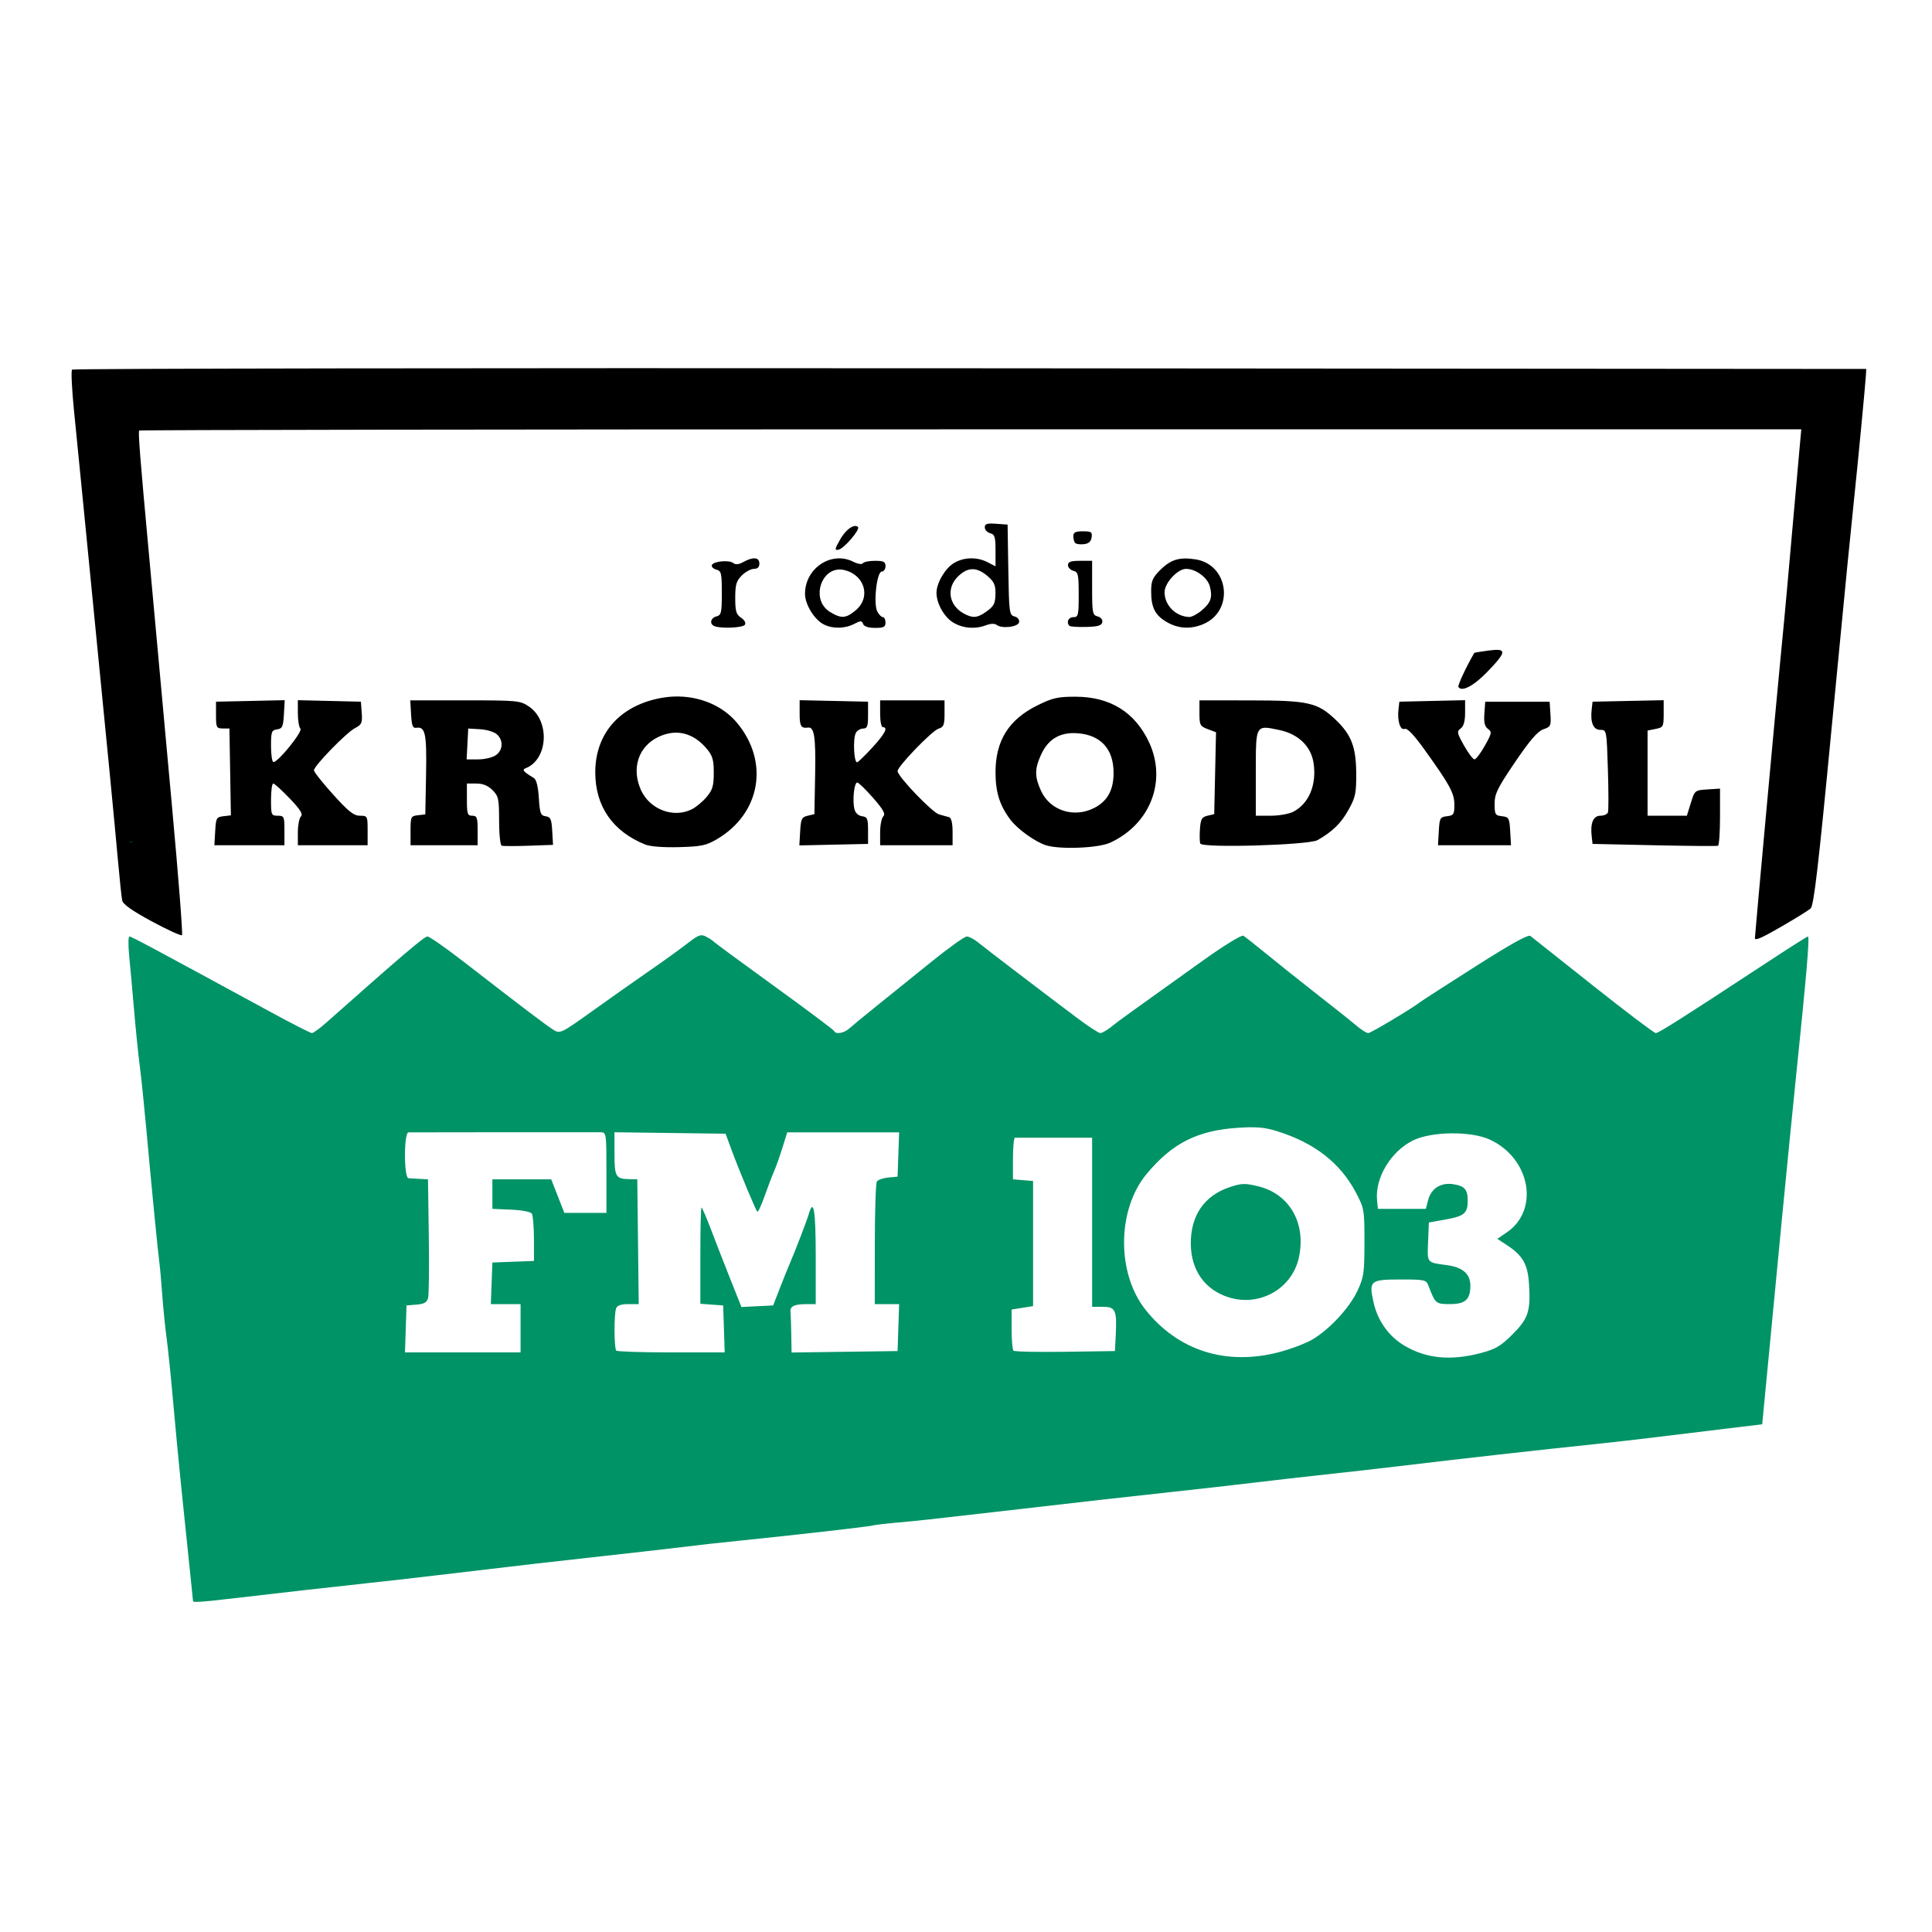 <?xml version="1.0" encoding="UTF-8" standalone="no"?>
<!-- Created with Inkscape (http://www.inkscape.org/) -->

<svg
   version="1.1"
   id="svg2"
   width="720"
   height="720"
   viewBox="0 0 720 720"
   sodipodi:docname="Krokodyl.svg"
   inkscape:version="1.2.1 (9c6d41e410, 2022-07-14)"
   xmlns:inkscape="http://www.inkscape.org/namespaces/inkscape"
   xmlns:sodipodi="http://sodipodi.sourceforge.net/DTD/sodipodi-0.dtd"
   xmlns="http://www.w3.org/2000/svg"
   xmlns:svg="http://www.w3.org/2000/svg">
  <defs
     id="defs6" />
  <sodipodi:namedview
     id="namedview4"
     pagecolor="#ffffff"
     bordercolor="#000000"
     borderopacity="0.25"
     inkscape:showpageshadow="2"
     inkscape:pageopacity="0.0"
     inkscape:pagecheckerboard="0"
     inkscape:deskcolor="#d1d1d1"
     showgrid="false"
     inkscape:zoom="0.82790419"
     inkscape:cx="144.94431"
     inkscape:cy="330.35224"
     inkscape:window-width="1920"
     inkscape:window-height="1001"
     inkscape:window-x="-9"
     inkscape:window-y="1341"
     inkscape:window-maximized="1"
     inkscape:current-layer="g8" />
  <g
     inkscape:groupmode="layer"
     inkscape:label="Image"
     id="g8">
    <path
       id="path297"
       style="display:inline;fill:#000000"
       d="m 361.551,137.248 c -183.669,-0.138 -334.283,0.087 -334.693,0.5 -0.41,0.413 -0.087,7.277 0.717,15.252 0.804,7.975 2.366,23.725 3.471,35 1.105,11.275 2.675,27.25 3.49,35.5 5.683,57.501 8.023,81.626 9.453,97.5 0.619,6.875 1.312,13.429 1.541,14.566 0.288,1.429 3.698,3.841 11.049,7.812 5.847,3.159 10.909,5.468 11.246,5.131 0.338,-0.338 -1.332,-21.854 -3.711,-47.812 C 61.734,274.739 59.177,246.75 58.432,238.5 57.687,230.25 56.35,215.625 55.461,206 52.214,170.837 51.433,160.901 51.879,160.455 52.129,160.205 191.602,160 361.812,160 h 309.479 l -0.619,6.75 c -0.745,8.132 -3.153,35.205 -4.602,51.75 -0.578,6.6 -1.743,18.975 -2.588,27.5 C 662.171,259.237 654,348.528 654,349.621 c 0,1.078 2.629,-0.095 10.656,-4.758 4.864,-2.825 9.418,-5.665 10.119,-6.311 1.188,-1.093 2.94,-16.123 7.701,-66.053 1.406,-14.746 3.081,-32.038 5.996,-61.902 0.811,-8.303 1.929,-19.373 2.486,-24.598 1.265,-11.857 4.211,-42.644 4.4,-46 L 695.5,137.5 Z m 9.699,57.945 c -3.408,-0.247 -4.25,0.018 -4.25,1.342 0,0.908 0.9,1.888 2,2.176 1.715,0.449 2,1.364 2,6.432 v 5.908 l -2.951,-1.525 c -3.977,-2.056 -8.896,-1.917 -12.629,0.359 C 352.18,211.861 349,217.334 349,220.934 c 0,3.923 2.848,9.004 6.189,11.041 3.631,2.214 8.208,2.585 12.367,1.004 1.599,-0.608 3.143,-0.658 3.814,-0.125 1.942,1.541 8.066,0.832 8.414,-0.975 0.183,-0.95 -0.527,-1.84 -1.713,-2.15 -1.917,-0.501 -2.037,-1.422 -2.297,-17.379 L 375.5,195.5 Z m -52.82,0.842 c -1.568,0.233 -3.758,2.206 -5.369,5.072 -2.038,3.626 -2.099,4.045 -0.537,3.738 2.013,-0.396 8.124,-7.53 7.223,-8.432 -0.34,-0.34 -0.794,-0.457 -1.316,-0.379 z M 403.57,198 C 400.776,198 400,198.399 400,199.834 c 0,1.008 0.321,2.153 0.713,2.545 0.392,0.392 1.854,0.581 3.25,0.418 1.755,-0.205 2.636,-0.99 2.857,-2.547 0.28,-1.973 -0.12,-2.25 -3.25,-2.25 z m -122.199,10.086 c -1.043,-0.095 -2.541,0.356 -4.367,1.367 -1.673,0.926 -2.89,1.057 -3.686,0.396 -1.532,-1.271 -7.553,-0.692 -8.033,0.773 -0.202,0.617 0.551,1.363 1.674,1.656 C 268.804,212.762 269,213.599 269,221 c 0,7.346 -0.205,8.242 -2,8.711 -2.223,0.581 -2.691,2.844 -0.75,3.627 2.498,1.008 10.648,0.635 11.361,-0.52 0.426,-0.689 -0.174,-1.78 -1.441,-2.621 C 274.349,228.988 274,227.801 274,222.832 c 0,-4.956 0.402,-6.323 2.455,-8.377 1.35,-1.35 3.375,-2.455 4.5,-2.455 1.379,0 2.045,-0.652 2.045,-2 0,-1.178 -0.586,-1.819 -1.629,-1.914 z m 30.316,0.045 c -6.189,0.565 -11.688,6.021 -11.688,13.156 0,3.984 3.474,9.635 7.029,11.434 3.299,1.669 7.847,1.592 11.266,-0.191 2.451,-1.279 2.865,-1.28 3.357,0.006 0.36,0.939 1.96,1.465 4.455,1.465 3.226,0 3.893,-0.342 3.893,-2 0,-1.1 -0.434,-2 -0.965,-2 -0.531,0 -1.463,-0.93 -2.072,-2.068 C 325.41,225.029 326.743,213 328.617,213 329.378,213 330,212.1 330,211 c 0,-1.662 -0.667,-2 -3.941,-2 -2.167,0 -4.195,0.413 -4.508,0.918 -0.321,0.52 -1.893,0.258 -3.621,-0.604 -2.039,-1.017 -4.179,-1.372 -6.242,-1.184 z m 129.74,0.002 c -3.607,0.077 -6.121,1.361 -9.086,4.326 -2.81,2.81 -3.342,4.066 -3.342,7.895 0,6.074 1.458,8.938 5.846,11.482 4.248,2.463 8.861,2.731 13.518,0.785 11.754,-4.911 9.663,-22.295 -2.908,-24.18 -1.502,-0.225 -2.825,-0.334 -4.027,-0.309 z M 402.5,209 c -3.451,0 -4.5,0.372 -4.5,1.594 0,0.876 0.9,1.83 2,2.117 1.799,0.471 2,1.364 2,8.906 0,7.717 -0.159,8.383 -2,8.383 -1.858,0 -2.725,1.943 -1.439,3.229 0.309,0.309 3.115,0.495 6.236,0.416 4.362,-0.111 5.748,-0.52 5.988,-1.766 0.184,-0.955 -0.529,-1.841 -1.736,-2.156 C 407.155,229.227 407,228.426 407,219.094 V 209 Z m 39.52,3 c 3.581,0 7.981,3.228 8.84,6.484 1.086,4.12 0.413,6.108 -3.057,9.027 -1.626,1.368 -3.709,2.461 -4.629,2.426 C 438.14,229.747 434,225.579 434,220.701 434,217.255 438.843,212 442.02,212 Z m -79.748,0.125 c 1.793,-0.054 3.636,0.769 5.652,2.465 2.413,2.03 3.072,3.379 3.061,6.25 -0.018,4.177 -0.512,5.112 -3.957,7.469 -2.939,2.011 -4.705,2.076 -7.918,0.295 -5.512,-3.055 -6.517,-9.348 -2.186,-13.68 1.813,-1.813 3.555,-2.744 5.348,-2.799 z m -50.514,0.213 c 0.922,-0.164 1.922,-0.137 2.984,0.127 7.576,1.88 9.888,10.143 4.182,14.945 -3.673,3.091 -5.394,3.209 -9.578,0.658 -6.671,-4.068 -4.044,-14.58 2.412,-15.73 z m 246.873,29.889 c -0.849,-0.11 -2.138,-0.02 -3.863,0.209 -2.878,0.382 -5.281,0.777 -5.34,0.879 -3.017,5.183 -6.266,12.136 -5.928,12.684 1.227,1.985 5.651,-0.326 10.791,-5.639 5.474,-5.658 6.887,-7.801 4.34,-8.133 z m -308.051,17.377 c -1.336,0.072 -2.678,0.227 -4.018,0.469 -15.509,2.795 -24.758,13.216 -24.723,27.857 0.031,12.589 6.507,21.914 18.613,26.801 1.861,0.751 6.758,1.129 12.578,0.973 8.27,-0.222 10.138,-0.611 14.113,-2.941 16.378,-9.598 19.676,-28.996 7.404,-43.531 -4.756,-5.633 -12.095,-9.054 -19.986,-9.598 -1.315,-0.091 -2.646,-0.101 -3.982,-0.029 z m 150.266,0.041 c -6.614,-0.011 -8.543,0.426 -14.193,3.207 C 375.938,268.126 371,276.01 371,287.846 c 0,7.414 1.599,12.449 5.627,17.73 2.705,3.547 9.339,8.269 13.307,9.473 5.243,1.59 19.332,1.014 23.703,-0.971 15.069,-6.843 21.36,-23.128 14.52,-37.588 -5.267,-11.133 -14.497,-16.825 -27.311,-16.846 z M 111,260.938 v 4.83 c 0,2.657 0.429,5.263 0.955,5.789 C 112.941,272.542 103.699,284 101.918,284 101.414,284 101,281.332 101,278.07 c 0,-5.389 0.206,-5.96 2.25,-6.25 1.962,-0.279 2.288,-0.995 2.553,-5.6 l 0.305,-5.281 L 93.303,261.221 80.5,261.5 v 4.98 c 0,4.641 0.17,4.982 2.5,5 l 2.5,0.019 0.275,16.182 0.273,16.182 -2.773,0.318 c -2.594,0.298 -2.796,0.66 -3.078,5.568 L 79.895,315 H 92.947 106 v -5.5 c 0,-5.2 -0.136,-5.5 -2.5,-5.5 -2.389,0 -2.5,-0.267 -2.5,-6 0,-3.3 0.373,-6 0.83,-6 0.457,0 3.219,2.502 6.139,5.561 3.969,4.159 5.022,5.85 4.17,6.701 -0.626,0.626 -1.139,3.297 -1.139,5.938 V 315 h 13 13 v -5.5 c 0,-5.383 -0.06,-5.5 -2.857,-5.5 -2.301,0 -4.25,-1.542 -10,-7.91 C 120.214,291.739 117,287.683 117,287.074 c 0,-1.647 12.065,-14.045 15.305,-15.727 2.492,-1.294 2.771,-1.925 2.5,-5.652 L 134.5,261.5 122.75,261.219 Z m 435,0 -12.25,0.281 -12.25,0.281 -0.328,2.871 c -0.494,4.32 0.659,7.908 2.334,7.266 0.943,-0.362 3.41,2.22 7.316,7.658 C 540.384,292.608 542,295.59 542,299.914 c 0,3.569 -0.267,3.984 -2.75,4.27 -2.565,0.295 -2.771,0.67 -3.053,5.566 L 535.895,315 H 549.5 563.105 l -0.303,-5.25 c -0.282,-4.897 -0.488,-5.271 -3.053,-5.566 -2.526,-0.291 -2.75,-0.668 -2.75,-4.629 0,-3.724 1.04,-5.844 7.613,-15.525 5.55,-8.175 8.407,-11.49 10.549,-12.236 2.75,-0.959 2.92,-1.32 2.639,-5.658 L 577.5,261.5 h -12 -12 l -0.318,4.463 c -0.233,3.276 0.126,4.788 1.348,5.682 1.523,1.114 1.421,1.648 -1.184,6.285 -1.566,2.787 -3.296,5.068 -3.846,5.068 -0.55,0 -2.304,-2.321 -3.896,-5.156 -2.634,-4.689 -2.747,-5.265 -1.25,-6.359 1.121,-0.82 1.646,-2.692 1.646,-5.873 z m -248,0.002 v 5.031 c 0,4.675 0.52,5.528 3.154,5.18 2.303,-0.304 2.883,3.554 2.623,17.441 L 303.5,303.412 301,303.996 c -2.221,0.519 -2.533,1.17 -2.803,5.824 l -0.305,5.24 12.805,-0.281 L 323.5,314.5 v -5 c 0,-4.423 -0.259,-5.036 -2.248,-5.318 -1.353,-0.192 -2.477,-1.226 -2.82,-2.596 -0.83,-3.308 -0.1,-10.108 1.068,-9.955 0.55,0.072 3.218,2.67 5.928,5.773 3.778,4.327 4.652,5.916 3.75,6.818 C 328.531,304.87 328,307.559 328,310.199 V 315 h 13.5 13.5 v -5.031 c 0,-3.153 -0.467,-5.175 -1.25,-5.416 -0.688,-0.212 -2.375,-0.676 -3.75,-1.031 -2.509,-0.647 -15.5,-14.197 -15.5,-16.166 0,-1.751 12.839,-15.049 15.25,-15.795 1.935,-0.599 2.25,-1.386 2.25,-5.629 V 261 h -12 -12 v 5 c 0,2.75 0.45,5 1,5 2.059,0 0.859,2.374 -3.75,7.416 -2.612,2.858 -5.199,5.397 -5.748,5.641 -1.271,0.564 -1.73,-8.826 -0.535,-10.961 0.486,-0.869 1.705,-1.584 2.709,-1.588 1.522,-0.006 1.824,-0.837 1.824,-5.008 v -5 l -12.75,-0.279 z m 322,0.002 -13.25,0.279 -13.25,0.279 -0.328,2.871 c -0.558,4.886 0.599,7.629 3.221,7.629 2.346,0 2.357,0.058 2.824,14.75 0.258,8.112 0.268,15.312 0.019,16 -0.248,0.688 -1.519,1.25 -2.824,1.25 -2.642,0 -3.8,2.728 -3.24,7.629 l 0.328,2.871 23,0.5 c 12.65,0.275 23.337,0.361 23.75,0.191 0.412,-0.17 0.75,-5.032 0.75,-10.805 v -10.496 l -4.705,0.305 c -4.665,0.302 -4.718,0.345 -6.176,5.055 l -1.471,4.75 H 621.324 614 V 288.125 272.25 l 3,-0.6 c 2.858,-0.572 3,-0.839 3,-5.654 z M 152.895,261 l 0.303,5.25 c 0.241,4.179 0.633,5.196 1.92,4.986 3.387,-0.552 3.946,2.104 3.66,17.398 L 158.5,303.5 l -2.75,0.316 c -2.624,0.302 -2.75,0.566 -2.75,5.75 V 315 h 12.5 12.5 v -5.5 c 0,-4.833 -0.242,-5.5 -2,-5.5 -1.778,0 -2,-0.667 -2,-6 v -6 h 3.545 c 2.431,0 4.317,0.772 6,2.455 2.241,2.241 2.455,3.234 2.455,11.416 0,4.941 0.438,9.111 0.977,9.295 0.537,0.183 5.061,0.189 10.051,0.012 l 9.072,-0.322 -0.301,-5.178 c -0.255,-4.412 -0.614,-5.223 -2.436,-5.482 -1.883,-0.268 -2.187,-1.083 -2.555,-6.85 -0.272,-4.279 -0.918,-6.849 -1.863,-7.418 -3.968,-2.39 -4.513,-3.054 -3.002,-3.652 8.356,-3.31 9.08,-17.681 1.158,-22.996 C 193.841,261.092 192.88,261 173.301,261 Z M 447,261 v 4.781 c 0,4.424 0.23,4.867 3.088,5.945 l 3.09,1.166 -0.34,15.26 -0.338,15.26 -2.5,0.584 c -2.122,0.496 -2.547,1.237 -2.812,4.908 -0.172,2.378 -0.118,4.836 0.121,5.461 0.667,1.745 40.383,0.589 43.691,-1.271 5.514,-3.101 8.815,-6.333 11.578,-11.34 2.581,-4.676 2.894,-6.189 2.842,-13.754 -0.066,-9.609 -1.83,-14.19 -7.582,-19.693 -6.777,-6.484 -10.141,-7.261 -31.588,-7.285 z m 24.602,10.211 c 1.235,0.006 2.894,0.372 5.119,0.834 7.11,1.476 11.872,6.06 12.812,12.33 1.211,8.078 -1.725,15.122 -7.562,18.141 C 480.391,303.332 476.601,304 473.549,304 H 468 v -15.893 c 0,-13.683 -0.103,-16.915 3.602,-16.896 z M 174.5,271.5 l 4.438,0.264 c 2.44,0.145 5.253,1.004 6.25,1.906 2.472,2.237 2.279,5.89 -0.41,7.773 C 183.555,282.3 180.608,283 178.229,283 h -4.328 l 0.299,-5.75 z m 75.766,1.652 c 4.812,-0.602 9.337,1.399 13.115,5.889 C 265.553,281.622 266,283.152 266,288 c 0,4.848 -0.447,6.378 -2.619,8.959 -1.441,1.712 -3.894,3.771 -5.451,4.576 -6.857,3.546 -15.855,0.148 -19.113,-7.217 -3.565,-8.058 -0.864,-16.17 6.557,-19.691 1.651,-0.783 3.289,-1.274 4.893,-1.475 z m 151.305,0.109 C 410.225,273.898 415,279.139 415,288 c 0,6.439 -2.268,10.558 -7.211,13.096 -7.552,3.877 -16.484,0.991 -19.844,-6.41 -2.397,-5.279 -2.394,-8.101 0.018,-13.414 2.667,-5.875 7.106,-8.488 13.607,-8.01 z" />
    <path
       id="path427"
       style="display:inline;fill:#009366;fill-opacity:1"
       d="m 49.268,313.805 c -0.326,-9e-4 -0.678,-0.059 -0.975,0.076 -0.209,0.095 0.46,0.094 0.686,0.055 0.183,-0.032 0.36,-0.094 0.545,-0.123 -0.032,-7.2e-4 -0.242,-0.008 -0.256,-0.008 z M 261.846,348.576 c -1.288,-0.21 -2.559,0.589 -5.814,3.119 -2.692,2.093 -9.088,6.7 -14.213,10.238 -5.125,3.539 -14.648,10.256 -21.162,14.926 -11.372,8.153 -11.939,8.431 -14.27,7.018 -2.525,-1.532 -11.802,-8.563 -33.15,-25.127 -6.912,-5.362 -13.19,-9.75 -13.949,-9.75 -1.171,0 -9.079,6.736 -37.863,32.25 -2.327,2.062 -4.66,3.75 -5.184,3.75 -0.524,0 -7.429,-3.523 -15.346,-7.828 C 56.365,352.955 48.973,349 48.234,349 c -0.446,0 -0.488,3.263 -0.092,7.25 0.396,3.987 1.219,13.1 1.828,20.25 0.609,7.15 1.566,16.516 2.125,20.812 0.559,4.296 1.653,14.872 2.432,23.5 1.864,20.673 4.337,45.932 4.863,49.688 0.231,1.65 0.713,7.05 1.07,12 0.357,4.95 1.081,12.15 1.609,16 0.528,3.85 1.615,14.425 2.416,23.5 0.801,9.075 2.146,23.25 2.99,31.5 2.418,23.64 4.418,42.977 4.473,43.25 0.092,0.458 3.469,0.244 12.051,-0.762 17.736,-2.079 44.845,-5.145 53.5,-6.051 4.95,-0.518 16.65,-1.85 26,-2.959 32.565,-3.863 42.117,-4.966 60.5,-6.986 10.175,-1.118 22.55,-2.523 27.5,-3.121 11.584,-1.4 14.046,-1.674 25.5,-2.846 20.16,-2.062 46.568,-5.075 48,-5.477 0.825,-0.231 4.875,-0.722 9,-1.088 7.803,-0.693 13.69,-1.332 35.5,-3.854 34.437,-3.981 50.488,-5.796 67.5,-7.631 10.175,-1.097 23.9,-2.65 30.5,-3.453 6.6,-0.803 18.525,-2.164 26.5,-3.023 7.975,-0.859 19.9,-2.209 26.5,-3.002 23.954,-2.877 53.2,-6.162 76,-8.537 4.95,-0.516 14.4,-1.601 21,-2.412 6.6,-0.811 18.126,-2.214 25.613,-3.115 l 13.613,-1.639 0.678,-7.146 c 4.435,-46.791 9.501,-98.888 11.537,-118.648 4.391,-42.622 5.538,-56 4.801,-56 -0.284,0 -7.535,4.613 -16.113,10.25 -30.346,19.943 -39.497,25.75 -40.574,25.75 -0.599,0 -11.094,-7.938 -23.322,-17.639 -12.228,-9.701 -22.763,-18.054 -23.41,-18.562 -0.796,-0.625 -7.436,3.063 -20.5,11.383 C 539.195,366.949 530.05,372.842 529.5,373.277 526.497,375.656 510.881,385 509.908,385 c -0.629,0 -2.605,-1.238 -4.391,-2.75 -1.785,-1.512 -4.707,-3.875 -6.492,-5.25 -1.785,-1.375 -4.928,-3.85 -6.986,-5.5 -2.058,-1.65 -5.477,-4.35 -7.598,-6 -2.121,-1.65 -7.475,-5.943 -11.898,-9.541 -4.423,-3.598 -8.555,-6.857 -9.18,-7.24 -0.639,-0.392 -7.21,3.641 -15,9.205 -27.193,19.422 -31.597,22.605 -34.357,24.826 -1.537,1.238 -3.315,2.25 -3.951,2.25 -0.636,0 -4.621,-2.607 -8.855,-5.793 C 385.937,367.722 367.444,353.605 364.674,351.326 363.119,350.047 361.151,349 360.301,349 c -0.851,0 -6.968,4.388 -13.594,9.75 -6.625,5.362 -15.683,12.668 -20.127,16.234 -4.444,3.566 -8.953,7.279 -10.02,8.25 -2.008,1.828 -5.144,2.36 -5.727,0.971 -0.183,-0.437 -10.234,-7.961 -22.334,-16.719 -12.1,-8.758 -22.225,-16.207 -22.5,-16.555 -0.275,-0.347 -1.529,-1.175 -2.787,-1.838 -0.507,-0.267 -0.938,-0.448 -1.367,-0.518 z m 207.523,71.637 c 2.211,0.183 4.131,0.598 6.375,1.293 14.095,4.365 23.743,11.859 29.6,22.994 3.055,5.808 3.156,6.401 3.148,18.5 -0.007,11.345 -0.248,13.011 -2.596,18.025 -3.01,6.428 -10.479,14.48 -16.9,18.221 -2.473,1.441 -8.068,3.551 -12.434,4.688 -19.641,5.114 -37.523,-0.576 -49.641,-15.795 -10.842,-13.617 -10.658,-37.346 0.393,-50.639 9.513,-11.443 18.903,-16.202 33.93,-17.197 3.411,-0.226 5.914,-0.274 8.125,-0.09 z M 223.75,421.951 c 2.231,0.048 2.25,0.174 2.25,15.049 v 15 h -7.842 -7.844 l -2.449,-6.25 -2.449,-6.25 H 194.459 183.5 v 5.5 5.5 l 6.973,0.301 c 4.018,0.173 7.295,0.809 7.734,1.5 0.419,0.66 0.769,4.892 0.777,9.406 l 0.016,8.209 -7.75,0.291 -7.75,0.293 -0.293,7.75 L 182.916,486 H 188.457 194 v 9 9 h -21.539 -21.539 l 0.289,-8.75 0.289,-8.75 3.746,-0.311 c 2.893,-0.24 3.872,-0.813 4.301,-2.52 0.305,-1.215 0.419,-11.651 0.254,-23.189 L 159.5,439.5 l -3,-0.158 c -1.65,-0.087 -3.562,-0.2 -4.25,-0.25 -1.778,-0.131 -1.778,-17.093 0,-17.092 0.688,4e-4 16.55,-0.02 35.25,-0.047 18.7,-0.027 35.013,-0.029 36.25,-0.002 z m 5.25,0.008 20.701,0.271 20.699,0.27 2.213,6 c 2.817,7.64 8.987,22.434 9.619,23.066 0.265,0.265 1.482,-2.342 2.703,-5.793 1.221,-3.451 2.813,-7.623 3.539,-9.273 0.726,-1.65 2.124,-5.588 3.105,-8.75 l 1.785,-5.75 h 20.857 20.857 l -0.289,8.25 -0.291,8.25 -3.492,0.332 c -1.92,0.182 -3.825,0.857 -4.234,1.5 -0.409,0.643 -0.75,11.181 -0.758,23.418 L 326,486 h 4.539 4.539 l -0.289,8.75 -0.289,8.75 -19.75,0.271 -19.75,0.271 -0.125,-7.021 c -0.069,-3.862 -0.196,-7.584 -0.283,-8.271 -0.238,-1.88 1.495,-2.717 5.658,-2.734 L 304,486 v -18 c 0,-16.714 -0.793,-21.666 -2.523,-15.75 -0.755,2.581 -5.052,13.805 -6.988,18.25 -0.719,1.65 -2.443,5.925 -3.832,9.5 l -2.525,6.5 -5.908,0.293 -5.908,0.295 -4.098,-10.295 C 269.962,471.131 266.709,462.788 264.986,458.25 263.264,453.712 261.663,450 261.428,450 261.193,450 261,458.075 261,467.943 v 17.941 l 4.25,0.309 4.25,0.307 0.289,8.75 0.289,8.75 h -19.873 c -10.93,0 -20.172,-0.299 -20.539,-0.666 -0.834,-0.833 -0.881,-13.609 -0.059,-15.752 C 230.018,486.513 231.481,486 234.125,486 h 3.912 L 237.768,462.75 237.5,439.5 234.455,439.435 C 229.452,439.33 229,438.541 229,429.92 Z m 311.775,0.406 c 5.417,-0.068 10.86,0.693 14.387,2.309 15.149,6.94 18.684,26.242 6.342,34.629 l -3.488,2.371 3.664,2.414 c 5.836,3.843 7.673,7.095 8.139,14.402 0.646,10.153 -0.254,12.903 -6.15,18.789 -4.396,4.389 -6.287,5.5 -11.863,6.971 -11.105,2.93 -20.167,2.072 -28.266,-2.674 -5.942,-3.482 -10.107,-9.284 -11.666,-16.25 -1.799,-8.038 -1.248,-8.5 10.105,-8.5 8.997,0 9.509,0.115 10.363,2.336 2.572,6.692 2.741,6.838 7.967,6.838 5.735,0 7.61,-1.652 7.66,-6.75 0.043,-4.426 -2.792,-6.967 -8.646,-7.752 -7.714,-1.035 -7.443,-0.703 -7.117,-8.686 l 0.295,-7.217 6.346,-1.145 c 6.853,-1.236 8.123,-2.323 8.123,-6.951 0,-4.211 -1.09,-5.484 -5.281,-6.164 -4.673,-0.758 -8.338,1.532 -9.475,5.92 L 531.373,450.5 H 522.436 513.5 l -0.309,-3.178 c -0.807,-8.324 5.101,-18.189 13.348,-22.287 3.427,-1.703 8.819,-2.602 14.236,-2.67 z M 378.25,424 H 393 407 v 31.5 31.5 h 3.98 c 4.714,0 5.302,1.28 4.826,10.541 L 415.5,503.5 l -18.562,0.271 c -10.209,0.149 -18.872,-0.038 -19.25,-0.416 C 377.309,502.977 377,499.373 377,495.346 v -7.322 l 4,-0.639 4,-0.641 v -23.312 -23.311 L 381.25,439.811 377.5,439.5 v -7.75 c 0,-4.263 0.338,-7.75 0.75,-7.75 z m 85.127,17.26 c -1.48,0.045 -2.897,0.417 -5.076,1.141 -9.524,3.163 -14.643,10.654 -14.523,21.252 0.111,9.808 5.263,17.032 14.141,19.828 11.48,3.616 23.527,-3.172 26.109,-14.713 2.868,-12.815 -3.42,-23.864 -15.189,-26.688 -2.436,-0.584 -3.981,-0.865 -5.461,-0.82 z" />
  </g>
</svg>
